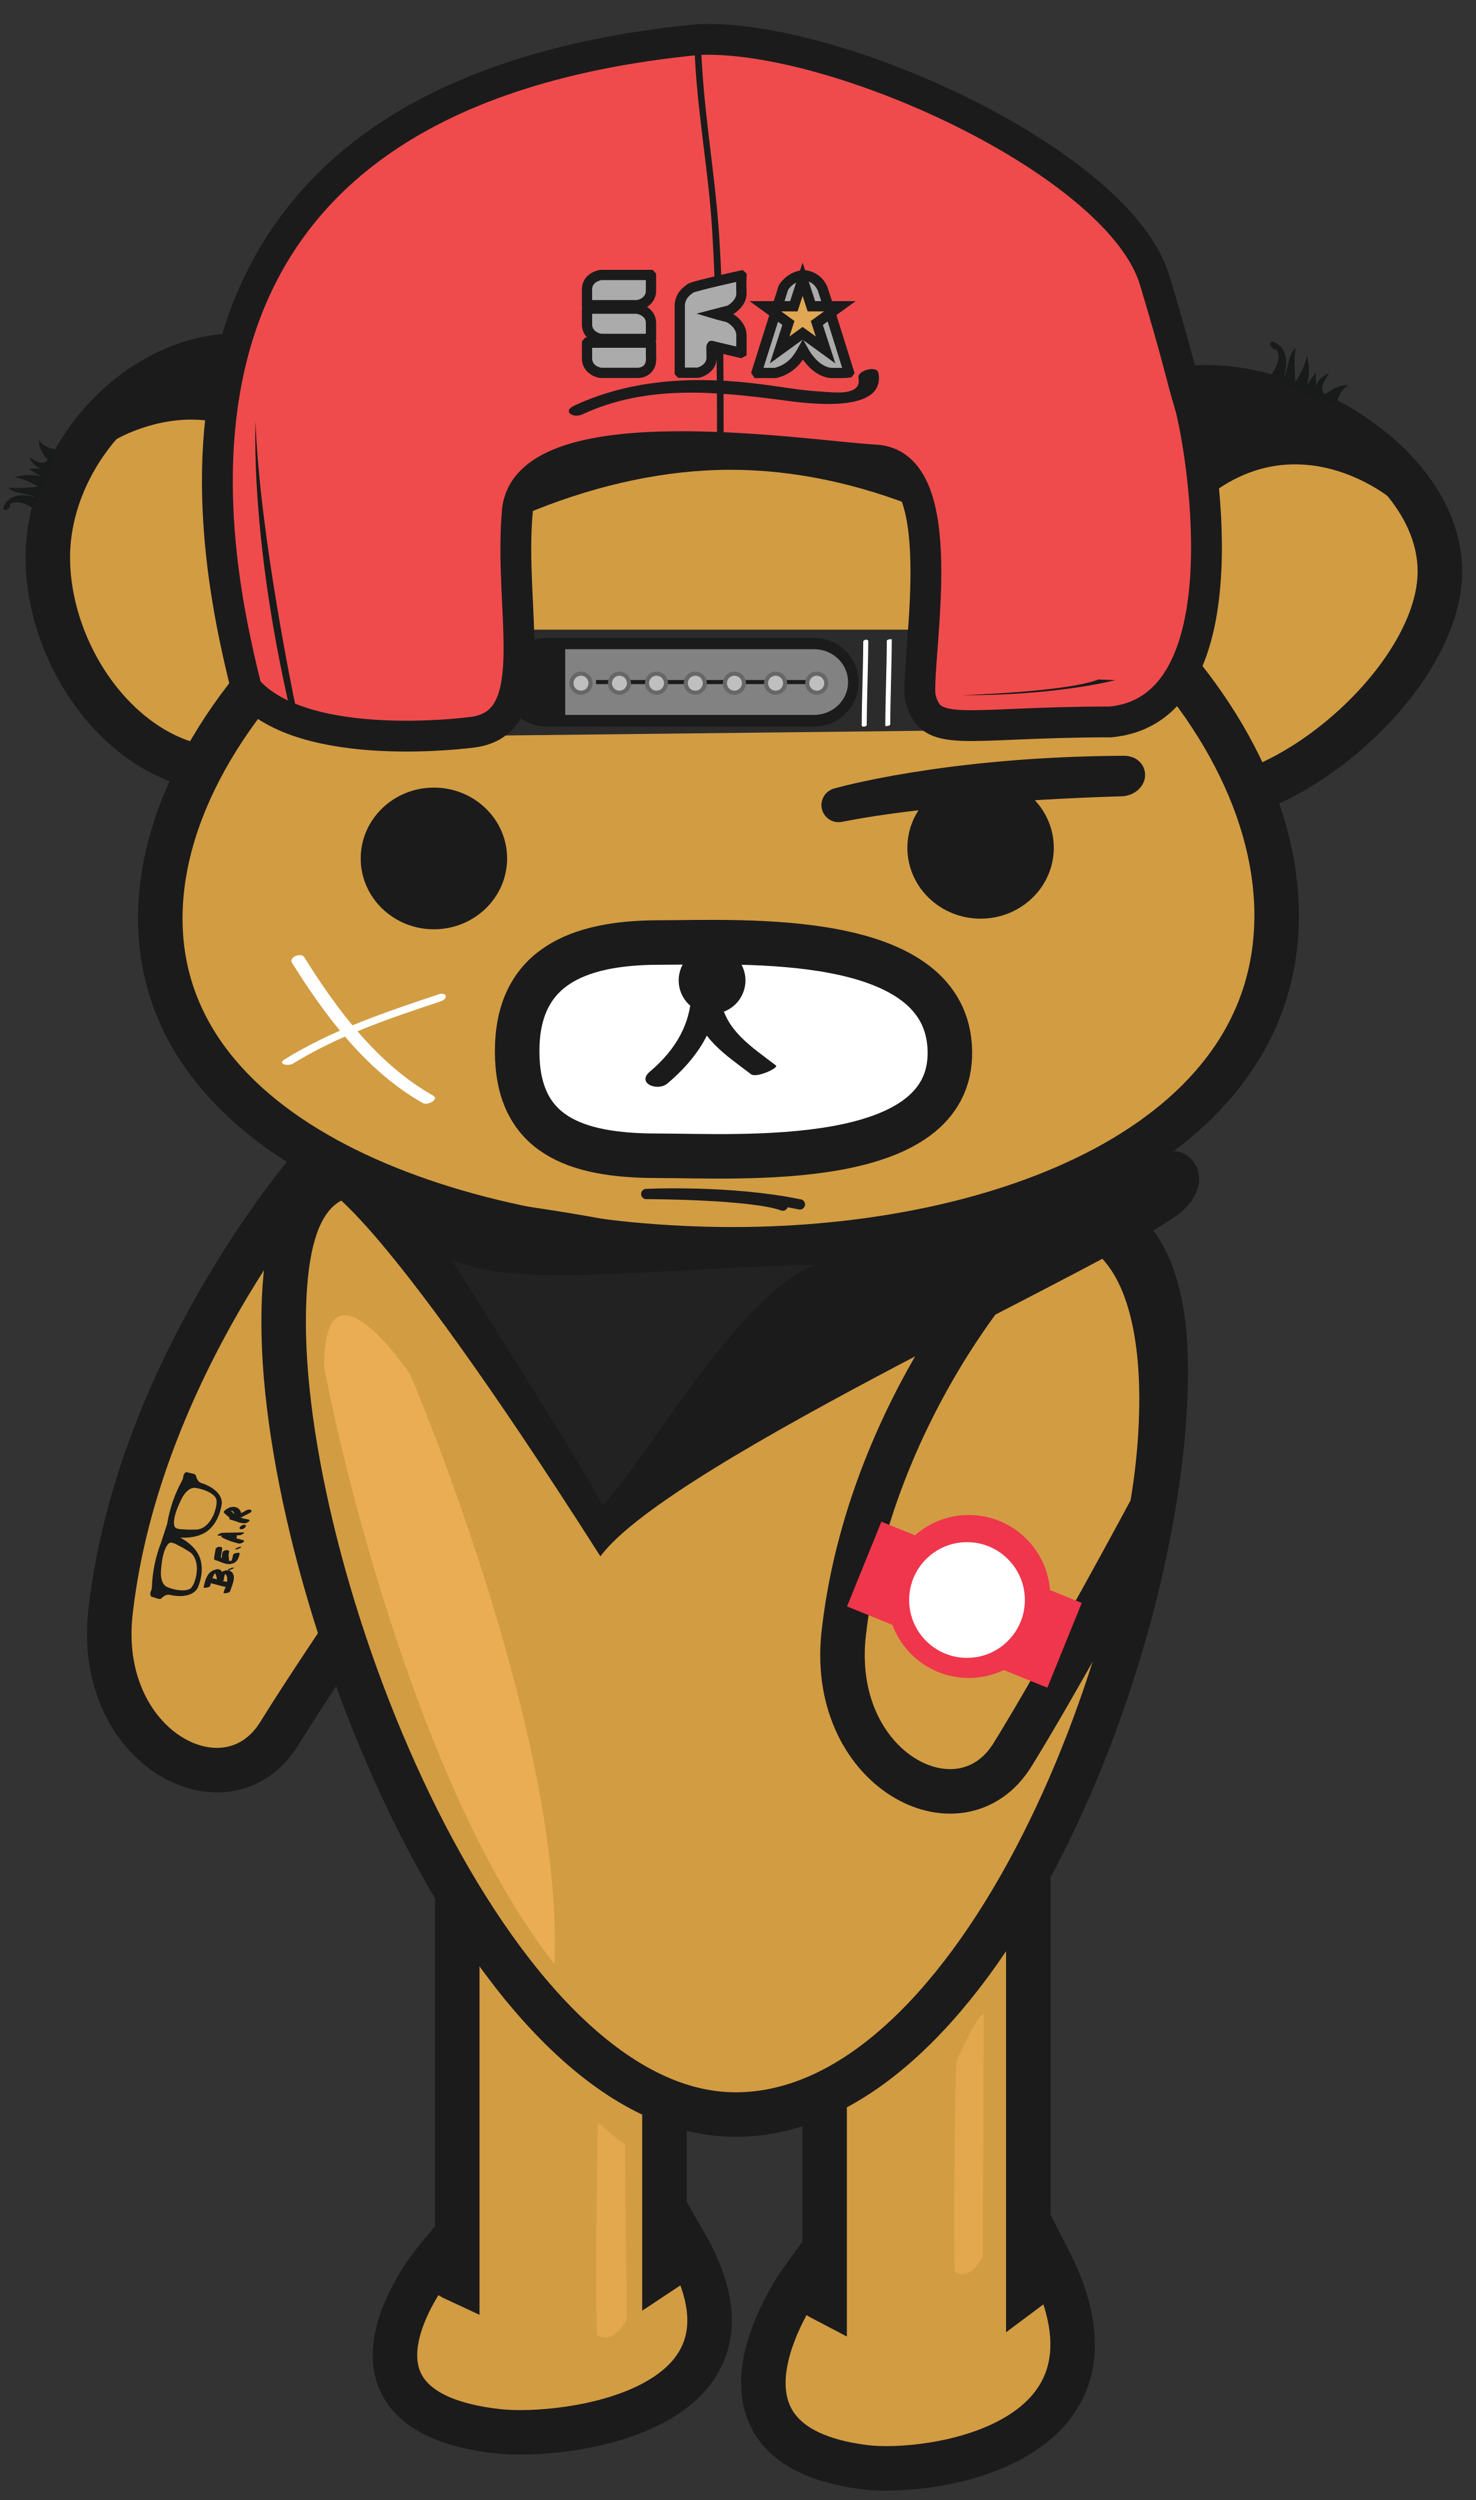 <?xml version="1.0" encoding="utf-8"?>
<!-- Generator: Adobe Illustrator 18.0.0, SVG Export Plug-In . SVG Version: 6.00 Build 0)  -->
<!DOCTYPE svg PUBLIC "-//W3C//DTD SVG 1.1//EN" "http://www.w3.org/Graphics/SVG/1.1/DTD/svg11.dtd">
<svg version="1.1" id="Calque_9" xmlns="http://www.w3.org/2000/svg" xmlns:xlink="http://www.w3.org/1999/xlink" x="0px" y="0px"
	 viewBox="0 0 431 730" style="enable-background:new 0 0 431 730;" xml:space="preserve">
<rect x="0" y="0" width="431" height="730" fill="#333333" stroke="none"/>
<path style="fill:#D29C43;stroke:#1B1B1C;stroke-width:13;stroke-miterlimit:10;" d="M89.752,342.2
	c0,0-49.185,57.384-57.383,127.647c-5.161,40.663,33.961,60.895,49.185,36.303c15.224-24.592,48.014-71.436,48.014-71.436
	L89.752,342.2z"/>
<path style="fill:#D29C43;stroke:#1B1B1C;stroke-width:13;stroke-miterlimit:10;" d="M200.141,655.248
	c-0.843,2.881-3.016,5.332-6.11,7.365V555.088c0-5.664-5.557-10.256-12.412-10.256h-35.682c-6.855,0-12.412,4.592-12.412,10.256
	v110.628c-3.161-1.459-5.479-3.272-6.563-5.428c0,0-35.943,43.582,18.532,49.596C164.691,712.004,228.241,704.226,200.141,655.248z"
	/>
<path style="fill:#D29C43;stroke:#1B1B1C;stroke-width:13;stroke-miterlimit:10;" d="M306.279,659.922
	c-0.829,3.19-2.966,5.898-6.007,8.148V549.112c0-6.267-5.464-11.347-12.203-11.347h-35.077c-6.74,0-12.203,5.08-12.203,11.347
	v122.392c-3.107-1.615-5.387-3.619-6.453-6.006c0,0-35.336,48.219,18.218,54.869C271.429,722.711,333.905,714.107,306.279,659.922z"
	/>
<path style="fill:#D29C43;stroke:#1B1B1C;stroke-width:13;stroke-miterlimit:10;" d="M340.402,400.363
	c0,79.257-54.121,217.04-125.601,217.04c-71.48,0-131.977-152.015-131.977-231.273c0-79.257,50.933-27.278,122.413-27.278
	C276.719,358.852,340.402,321.106,340.402,400.363z"/>
<path style="fill:#D29C43;stroke:#1B1B1C;stroke-width:13;stroke-miterlimit:10;" d="M13.961,162.729
	c0-29.705,26.149-58.957,55.854-58.957c29.705,0,68.266,24.081,68.266,53.785c0,29.705-41.664,67.232-71.369,67.232
	C37.007,224.789,13.961,192.434,13.961,162.729z"/>
<path style="fill:#D29C43;stroke:#1B1B1C;stroke-width:13;stroke-miterlimit:10;" d="M296.334,172.038
	c0-29.705,26.149-58.957,55.854-58.957c29.704,0,68.266,24.081,68.266,53.785c0,29.705-41.664,67.232-71.369,67.232
	C319.381,234.099,296.334,201.743,296.334,172.038z"/>
<path style="fill:#D29C43;stroke:#1B1B1C;stroke-width:13;stroke-miterlimit:10;" d="M46.804,268.176
	c0-66.558,87.816-137.511,166.506-137.511c78.689,0,159.475,70.074,159.475,136.634c0,66.559-80.148,97.471-158.837,97.471
	C135.258,364.769,46.804,334.736,46.804,268.176z"/>
<path style="fill:#FFFFFF;stroke:#1B1B1C;stroke-width:13;stroke-miterlimit:10;" d="M277.371,306.935
	c0.6,34.811-61.187,30.522-85.462,30.522c-24.274,0-40.899-6.248-40.899-30.522c0-24.274,17.236-31.743,41.51-31.743
	C216.794,275.192,276.761,271.53,277.371,306.935z"/>
<circle style="fill:#1B1B1C;" cx="207.927" cy="286.259" r="9.753"/>
<g>
	<g>
		<path style="fill:#1B1B1C;" d="M201.862,288.047c0.396,10.213-4.415,18.366-12.074,24.818c-4.014,3.382,2.181,5.947,5.112,3.478
			c8.821-7.431,15.248-16.977,14.786-28.9C209.53,283.404,201.73,284.639,201.862,288.047L201.862,288.047z"/>
	</g>
</g>
<g>
	<g>
		<path style="fill:#1B1B1C;" d="M202.657,293.257c1.089,9.711,9.528,14.928,16.626,20.382c1.606,1.235,8.19-1.866,7.304-2.546
			c-6.972-5.358-15.133-10.376-16.202-19.907C210.245,289.941,202.451,291.417,202.657,293.257L202.657,293.257z"/>
	</g>
</g>
<ellipse style="fill:#1B1B1C;" cx="286.336" cy="247.544" rx="21.376" ry="20.686"/>
<ellipse style="fill:#1B1B1C;" cx="126.703" cy="250.648" rx="21.376" ry="20.686"/>
<path style="fill:#1B1B1C;" d="M33.355,128.597c0,0,47.579-29.479,68.524,41.373c14.826-8.62,35.512-22.066,35.512-22.066
	S73.694,60.848,33.355,128.597z"/>
<path style="fill:#1B1B1C;" d="M405.801,145.318c0,0-43.576-35.998-75.895,30.442c-13.206-10.941-31.397-27.608-31.397-27.608
	S377.158,71.855,405.801,145.318z"/>
<path style="opacity:0.66;fill:#EAAD54;" d="M174.563,619.719c0,0,6.314,5.488,7.962,6.334c0,11.822,0.549,51.09,0.549,51.09
	s-3.569,7.602-8.786,4.644C173.74,661.097,174.563,619.719,174.563,619.719z"/>
<path style="opacity:0.66;fill:#EAAD54;" d="M279.194,602.106c0,0,6.501-14.808,8.046-13.963c0,11.821-0.236,70.554-0.236,70.554
	s-3.35,7.602-8.244,4.645C278.244,642.652,279.194,602.106,279.194,602.106z"/>
<path style="fill:#D29C43;stroke:#1B1B1C;stroke-width:13;stroke-miterlimit:10;" d="M311.849,354.771
	c-6.206-3.103-57.176,51.019-65.374,121.283c-5.16,40.663,33.962,60.895,49.185,36.302c15.225-24.591,40.668-72.08,40.668-72.08
	S351.498,363.045,311.849,354.771z"/>
<rect x="249.91" y="455.014" transform="matrix(0.927 0.376 -0.376 0.927 196.791 -71.467)" style="fill:#EF364C;" width="63.106" height="26.695"/>
<circle style="fill:#EF364C;" cx="282.887" cy="466.134" r="23.79"/>
<circle style="fill:#FFFFFF;" cx="282.37" cy="467.168" r="16.893"/>
<path style="fill:#1B1B1C;" d="M93.863,346.324c0,0,14.222,2.586,81.454,108.088c20.687-27.927,155.021-87.444,170.147-101.02
	c10.86-10.17,0.346-20.169-5.344-16.549c-1.455,0.926-67.576,31.72-102.055,32.41C196.004,359.943,162.129,350.461,93.863,346.324z"
	/>
<path style="fill:#222223;" d="M131.875,367.872c0,0,38.615,60.681,44.131,71.714c13.102-13.791,39.305-61.37,62.06-70.335
	C186.349,370.63,151.872,376.147,131.875,367.872z"/>
<path style="fill:#EAAD54;" d="M119.808,401.315c0,0-25.169-37.408-25.169-2.241c7.24,38.271,31.03,128.774,67.231,174.285
	C164.973,507.162,119.808,401.315,119.808,401.315z"/>
<polygon style="fill:#2B2B2B;" points="272.101,213.337 146.526,214.753 147.925,183.848 271.316,183.848 "/>
<path style="fill:#F04B4C;stroke:#1B1B1C;stroke-width:9;stroke-miterlimit:10;" d="M138.057,213.781
	c0,0-49.406,6.808-66.074-12.639C60.869,156.692,34.222,28.232,203.69,11.564c40.053-1.936,123.502,35.919,133.555,70.527
	c6.909,22.931,7.404,26.857,10.185,36.116c2.777,9.26,17.52,88.874-23.23,92.58c-43.525,0-52.765,5.316-55.544-7.65
	c-0.928-12.965,9.85-67.921-13.303-68.846c-18.521-0.925-100.538-14.231-104.243,14.476
	C148.331,178.401,159.354,211.002,138.057,213.781z"/>
<path style="fill:#1B1B1C;" d="M250.699,199.195c0,7.131-5.741,12.911-12.822,12.911h-78.349c-7.08,0-12.822-5.78-12.822-12.911l0,0
	c0-7.132,5.742-12.913,12.822-12.913h78.349C244.958,186.282,250.699,192.062,250.699,199.195L250.699,199.195z"/>
<g>
	<g>
		<path style="fill:#FFFFFF;" d="M252.072,187.348c-0.032,8.132-0.411,16.258-0.444,24.39c-0.003,0.724,1.46,0.476,1.463-0.129
			c0.033-8.132,0.412-16.257,0.444-24.39C253.538,186.495,252.074,186.743,252.072,187.348L252.072,187.348z"/>
	</g>
</g>
<g>
	<g>
		<path style="fill:#FFFFFF;" d="M258.953,187.089c-0.032,8.28-0.412,16.554-0.444,24.835c-0.001,0.194,1.447,0,1.449-0.388
			c0.033-8.28,0.412-16.554,0.444-24.835C260.403,186.508,258.955,186.701,258.953,187.089L258.953,187.089z"/>
	</g>
</g>
<path style="fill:none;stroke:#828282;stroke-width:9;stroke-miterlimit:10;" d="M169.543,194.046h68.142
	c3.018,0,5.461,2.284,5.461,5.101l0,0c0,2.815-2.443,5.1-5.461,5.1h-68.142V194.046z"/>
<circle style="fill:#666766;" cx="169.654" cy="199.479" r="3.378"/>
<circle style="fill:#BFBFBF;" cx="169.654" cy="199.479" r="2.185"/>
<circle style="fill:#666766;" cx="180.879" cy="199.479" r="3.378"/>
<circle style="fill:#BFBFBF;" cx="180.879" cy="199.479" r="2.185"/>
<circle style="fill:#666766;" cx="191.707" cy="199.479" r="3.378"/>
<circle style="fill:#BFBFBF;" cx="191.708" cy="199.479" r="2.185"/>
<circle style="fill:#666766;" cx="203.032" cy="199.479" r="3.377"/>
<circle style="fill:#BFBFBF;" cx="203.032" cy="199.479" r="2.185"/>
<circle style="fill:#666766;" cx="214.457" cy="199.479" r="3.378"/>
<circle style="fill:#BFBFBF;" cx="214.456" cy="199.479" r="2.186"/>
<circle style="fill:#666766;" cx="226.476" cy="199.479" r="3.378"/>
<circle style="fill:#BFBFBF;" cx="226.476" cy="199.479" r="2.186"/>
<circle style="fill:#666766;" cx="238.496" cy="199.479" r="3.378"/>
<circle style="fill:#BFBFBF;" cx="238.497" cy="199.479" r="2.186"/>
<g>
	<g>
		<path style="fill:#1B1B1C;" d="M202.724,10.049c0.135,19.152,4.062,37.972,5.224,57.052c1.209,19.853,1.427,39.694,1.428,59.578
			c0,0.375,1.932,0.078,1.932-0.518c0-19.228-0.064-38.456-1.331-57.65c-1.3-19.694-5.182-39.216-5.321-58.98
			C204.653,9.152,202.72,9.455,202.724,10.049L202.724,10.049z"/>
	</g>
</g>
<path style="fill:#191A1A;stroke:#1B1B1C;stroke-width:10;stroke-linecap:round;stroke-linejoin:round;stroke-miterlimit:10;" d="
	M244.868,235.058c0,0,31.626-9.165,83.475-9.387c2.089,0.133,0.638,1.799-0.914,1.835
	C327.429,227.506,277.078,228.687,244.868,235.058z"/>
<path style="fill:#191A1A;" d="M210.827,190.556"/>
<path style="fill:#191A1A;" d="M202.209,188.487"/>
<path style="fill:#191A1A;" d="M54.462,429.834c-0.369-0.068-0.915,0.723-0.946,1.238c0.015,0.626-0.442,1.419-0.442,1.419
	c-1.973,3.552-3.523,7.902-4.258,12.403l-1.762,5.457c-1.668,4.243-2.557,8.776-2.677,12.837c0,0-0.012,0.916-0.343,1.445
	c-0.237,0.46-0.171,1.419,0.18,1.547c0,0,1.898,0.635,2.173,0.658c0,0,0.459,0.091,0.669-0.09c0.209-0.184,1.331-1.497,2.709-1.042
	c0,0,5.917,1.483,7.942-2.059c0,0,3.104-6.418-0.633-11.088c0,0-1.293-1.936-4.406-3.591l0.269-0.018
	c3.521,0.171,5.623-0.835,5.623-0.835c5.598-2.106,6.208-9.208,6.208-9.208c0.068-4.08-5.775-5.827-5.775-5.827
	c-1.418-0.312-1.71-2.015-1.797-2.279c-0.088-0.265-0.53-0.421-0.53-0.421C56.418,430.259,54.462,429.834,54.462,429.834z
	 M51.269,450.806c0.357,0.173,1.917,0.994,2.079,1.077c-0.002-0.001-0.002-0.001,0.005,0.004c0.014,0.006,0.011,0.005-0.005-0.004
	c0.047,0.038,2.037,1.238,2.037,1.238c2.983,2.111,1.918,6.911,1.918,6.911c-0.603,3.012-1.684,3.777-1.684,3.777
	c-1.626,1.086-5.106,0.335-6.763-0.418c-1.764-0.716-1.879-3.227-1.88-4.207c0.401-7.677,2.485-8.652,2.485-8.652
	C50.034,450.272,50.596,450.519,51.269,450.806z M63.102,437.535c0,0,0.539,1.209-0.482,4.107c0,0-1.535,4.668-5.179,4.96
	c0,0-2.324,0.017-2.384,0.024c0.018,0.001,0.02,0.001,0.005,0.001c-0.009-0.001-0.008-0.001-0.005-0.001
	c-0.182-0.011-1.942-0.103-2.337-0.136c-0.727-0.097-1.335-0.173-1.696-0.686c0,0-1.293-1.905,2.284-8.708
	c0.503-0.843,1.885-2.942,3.767-2.656C58.883,434.639,62.258,435.77,63.102,437.535z"/>
<g>
	<g>
		<path style="fill:#191A1A;" d="M60.826,462.055c1.484,0.369,2.95,0.803,4.434,1.171c0.478,0.119,1.029,0.023,1.366-0.366
			c0.274-0.316,0.2-0.813-0.248-0.925c-1.484-0.369-2.95-0.802-4.434-1.171c-0.478-0.119-1.029-0.023-1.366,0.366
			C60.304,461.447,60.379,461.943,60.826,462.055L60.826,462.055z"/>
	</g>
</g>
<g>
	<g>
		<path style="fill:#191A1A;" d="M61.388,463.006c0.233-1.332,0.664-2.65,1.443-3.766c0.131-0.188,0.294-0.376,0.485-0.505
			c-1.002,0.683-0.898-0.062-0.432,0.751c0.387,0.676,0.447,1.569,0.527,2.323c0.035,0.328,1.925-0.041,1.932-0.518
			c0.01-0.689,0.161-1.271,0.492-1.868c-0.089-0.009-0.178-0.018-0.266-0.027c0.286,0.188,0.493,0.435,0.621,0.739
			c0.136,0.259,0.143,0.583,0.161,0.866c0.085,1.362-0.691,2.765-1.104,4.03c-0.105,0.322,1.748,0.112,1.901-0.356
			c0.563-1.723,2.273-4.885-0.019-6.056c-0.629-0.321-1.84,0.001-2.382,0.377c-0.956,0.663-1.319,1.672-1.335,2.814
			c0.644-0.173,1.288-0.345,1.932-0.518c-0.102-0.96-0.18-2.305-1.041-2.934c-0.545-0.398-1.6-0.042-2.13,0.197
			c-1.787,0.805-2.412,3.227-2.716,4.971C59.428,463.684,61.288,463.574,61.388,463.006L61.388,463.006z"/>
	</g>
</g>
<g>
	<g>
		<path style="fill:#191A1A;" d="M66.777,458.472c0.401,0,2.2-0.784,1.254-0.784C67.63,457.688,65.83,458.472,66.777,458.472
			L66.777,458.472z"/>
	</g>
</g>
<g>
	<g>
		<path style="fill:#191A1A;" d="M62.938,455.471c1.389,0.488,2.822,1.39,4.346,1.181c1.764-0.241,2.407-1.388,2.694-3.033
			c0.086-0.494-1.824-0.158-1.908,0.329c-0.093,0.537-0.208,1.055-0.42,1.558c-0.077,0.183-0.182,0.34-0.314,0.486
			c0.502-0.075,0.601-0.125,0.298-0.151c-0.115-0.024-0.229-0.053-0.341-0.087c-0.949-0.262-1.845-0.727-2.773-1.054
			C64.071,454.544,62.334,455.259,62.938,455.471L62.938,455.471z"/>
	</g>
</g>
<g>
	<g>
		<path style="fill:#191A1A;" d="M64.463,454.83c0.086-0.879,0.33-1.733,0.414-2.612c0.091-0.951-1.872-0.651-1.951,0.17
			c-0.085,0.88-0.329,1.733-0.415,2.612C62.42,455.95,64.383,455.65,64.463,454.83L64.463,454.83z"/>
	</g>
</g>
<g>
	<g>
		<path style="fill:#191A1A;" d="M66.86,455.104c-0.099-0.597-0.219-1.214,0.019-1.794c0.404-0.981-1.535-0.874-1.83-0.158
			c-0.341,0.827-0.264,1.605-0.121,2.469C65.062,456.436,67,455.955,66.86,455.104L66.86,455.104z"/>
	</g>
</g>
<g>
	<g>
		<path style="fill:#191A1A;" d="M68.947,452.389c0.401,0,2.2-0.783,1.254-0.783C69.801,451.606,68.002,452.389,68.947,452.389
			L68.947,452.389z"/>
	</g>
</g>
<g>
	<g>
		<path style="fill:#191A1A;" d="M64.818,448.876c1.533,0.866,3.219,1.384,4.919,1.809c0.587,0.147,2.274-0.746,1.192-1.017
			c-1.586-0.397-3.139-0.897-4.567-1.704C65.834,447.666,64.046,448.44,64.818,448.876L64.818,448.876z"/>
	</g>
</g>
<g>
	<g>
		<path style="fill:#191A1A;" d="M64.045,448.388c1.97-0.092,3.943-0.039,5.913-0.132c0.543-0.026,2.106-0.894,0.822-0.834
			c-1.97,0.093-3.943,0.04-5.913,0.132C64.324,447.58,62.761,448.448,64.045,448.388L64.045,448.388z"/>
	</g>
</g>
<g>
	<g>
		<path style="fill:#191A1A;" d="M69.168,448.575c-0.023-0.137-0.046-0.275-0.068-0.412c-0.117-0.708-2.057-0.24-1.932,0.518
			c0.023,0.137,0.046,0.275,0.068,0.412C67.353,449.8,69.294,449.332,69.168,448.575L69.168,448.575z"/>
	</g>
</g>
<g>
	<g>
		<path style="fill:#191A1A;" d="M70.536,446.492c0.852,0,2.005-1.294,0.698-1.294C70.382,445.198,69.23,446.492,70.536,446.492
			L70.536,446.492z"/>
	</g>
</g>
<g>
	<g>
		<path style="fill:#191A1A;" d="M67.311,443.708c1.316,0.405,2.629,0.796,3.987,1.034c0.318-0.374,0.636-0.748,0.954-1.122
			c-1.888-0.013-3.806-1.372-5.041-2.703c-0.038,0.189-0.076,0.378-0.114,0.567c0.448-0.437,0.605-0.535,1.054-0.032
			c0.391,0.438,0.422,1.145,0.43,1.693c0.009,0.62,1.348,0.185,1.573,0.055c0.954-0.553,1.968-0.992,2.923-1.544
			c0.284-0.164,0.563-0.588,0.158-0.797c-0.423-0.218-0.988-0.052-1.371,0.169c-0.955,0.552-1.968,0.991-2.923,1.544
			c0.524,0.018,1.048,0.037,1.573,0.055c-0.046-3.069-3.086-3.351-4.977-1.506c-0.148,0.144-0.287,0.381-0.114,0.567
			c1.518,1.637,3.8,3.064,6.093,3.08c0.498,0.004,2.082-0.925,0.954-1.122c-1.358-0.238-2.671-0.629-3.987-1.034
			C67.833,442.414,66.207,443.368,67.311,443.708L67.311,443.708z"/>
	</g>
</g>
<g>
	<g>
		<path style="fill:#FFFFFF;" d="M128.152,290.304c-15.481,5.162-31.112,10.388-45.069,19.019c-2.228,1.378,1.125,2.056,2.426,1.252
			c13.368-8.267,28.367-13.272,43.194-18.216C130.962,291.606,130.461,289.535,128.152,290.304L128.152,290.304z"/>
	</g>
</g>
<g>
	<g>
		<path style="fill:#FFFFFF;" d="M85.282,281.138c9.782,15.668,21.833,31.7,38.203,40.938c1.426,0.805,4.844-1.14,2.99-2.187
			c-16.162-9.121-27.988-24.955-37.649-40.43C87.931,278.026,84.235,279.461,85.282,281.138L85.282,281.138z"/>
	</g>
</g>
<path style="fill:#191A1A;" d="M325.726,198.584c-20.41,4.874-44.763,4.391-44.763,4.391s30.576-0.934,39.765-4.587"/>
<path style="fill:#191A1A;" d="M74.624,123.117c0,0-1.707,32.882,9.906,83.415c0.606,2.003,1.897,0.21,1.579-1.309
	C86.109,205.223,75.77,155.93,74.624,123.117z"/>
<path style="fill:#191A1A;stroke:#1B1B1C;stroke-width:3;stroke-linecap:round;stroke-linejoin:round;stroke-miterlimit:10;" d="
	M233.575,351.665c-20.547-4.258-44.875-3.043-44.875-3.043s30.591,0.014,39.886,3.39"/>
<g>
	<path style="fill:#191A1A;" d="M371.195,109.452c0,0,3.568-4.583,1.485-7.442c-1.441,0.17-2.65-2.451-1.004-2.276
		c1.477,0.527,5.615,2.584,3.094,10.762c1.458-2.511,1.315-7.215,3.607-8.892c-0.496,1.924-0.396,7.102-0.132,9.887
		c2.392-3.421,3.507-7.146,3.299-7.866c0.6,1.958,1.074,5.462,0.029,8.914c1.949-2.892,2.659-3.724,2.659-3.724l0.066,4.605
		c0,0-0.458-2.509,3.745-4.437c-0.21,0.95-3.451,4.085-1.155,6.118c3.475-2.466,5.535-2.895,6.71-2.513
		c-1.285,0.616-3.07,2.908-3.276,5.775c-1.75-0.348-10.764-3.828-10.764-3.828L371.195,109.452z"/>
</g>
<g>
	<path style="fill:#191A1A;" d="M9.534,148.33c0,0-4.158-2.962-6.59-1.026c0.203,1.26-2.053,2.419-1.961,0.967
		c0.407-1.316,2.059-5.027,9.335-3.12c-2.26-1.187-6.385-0.884-7.943-2.835c1.709,0.363,6.251,0.081,8.687-0.255
		c-3.094-1.971-6.407-2.811-7.031-2.602c1.697-0.601,4.756-1.148,7.826-0.359c-2.612-1.604-3.369-2.196-3.369-2.196l4.042-0.232
		c0,0-2.186,0.497-4.036-3.123c0.842,0.15,3.715,2.878,5.415,0.786c-2.295-2.959-2.749-4.752-2.457-5.798
		c0.588,1.105,2.668,2.587,5.193,2.662c-0.24,1.548-2.959,9.595-2.959,9.595L9.534,148.33z"/>
</g>
<path style="fill:#ABABAB;stroke:#1B1B1C;stroke-width:3;stroke-miterlimit:10;" d="M171.408,88.928l0.167,0.188h14.507
	c0,0,3.611-0.439,4.008-3.841c0.02-3.445,0-4.801,0-4.801l-0.168-0.188h-14.439c0,0-3.826,0.481-4.076,3.967
	C171.429,87.779,171.408,88.928,171.408,88.928z"/>
<path style="fill:#ABABAB;stroke:#1B1B1C;stroke-width:3;stroke-miterlimit:10;" d="M190.099,98.759l-0.167,0.188h-14.507
	c0,0-3.612-0.438-4.008-3.841c-0.021-3.444,0-4.801,0-4.801l0.167-0.188h14.439c0,0,3.825,0.479,4.075,3.965
	C190.079,97.611,190.099,98.759,190.099,98.759z"/>
<path style="fill:#ABABAB;stroke:#1B1B1C;stroke-width:3;stroke-miterlimit:10;" d="M186.02,108.872h-10.594
	c0,0-3.612-0.438-4.008-3.84c-0.021-3.445,0-4.802,0-4.802l0.167-0.188h18.338l0.157,0.23c0,0,0.037,1.516,0.02,3.736
	C190.55,109.155,186.02,108.872,186.02,108.872z"/>
<path style="fill:#ABABAB;stroke:#1B1B1C;stroke-width:3;stroke-miterlimit:10;" d="M221.15,108.899l-0.178-0.267l7.789-24.655
	c0,0,1.821-3.168,5.627-3.582c0,0,3.882-0.281,5.806,3.85c1.482,4.501,7.685,24.432,7.685,24.432l-0.172,0.223h-4.787
	c0,0-4.606,0.311-8.494-6.768c-0.896,1.6-2.821,5.513-8.003,6.77C222.542,108.854,221.15,108.899,221.15,108.899z"/>
<path style="fill:#ABABAB;stroke:#1B1B1C;stroke-width:3;stroke-miterlimit:10;" d="M198.497,108.647l0.177,0.177h5.211
	c0,0,4.019-0.914,3.916-4.629c-0.103-3.717,0.002-3.175,0.002-3.175l8.447,1.985l0.256-0.138v-5.013c0,0,0.186-3.126-3.824-5.22
	c-2.581-0.619-3.716-0.958-3.716-0.958l4.144-1.077c0,0,3.498-1.945,3.398-5.013c-0.1-3.067,0.001-5.043,0.001-5.043l-0.082-0.079
	c0,0-12.289,2.684-14.627,3.608c-1.455,0.983-3.087,2.261-3.303,4.935V108.647z"/>
<polygon style="fill:#E1A752;stroke:#1B1B1C;stroke-width:3;stroke-miterlimit:10;" points="234.366,81.539 236.927,89.427 
	245.221,89.427 238.513,94.301 241.074,102.187 234.366,97.313 227.657,102.187 230.219,94.301 223.51,89.427 231.804,89.427 "/>
<g>
	<path style="fill:#F04B4C;" d="M253.573,109.578c2.857,11.432-27.281,4.677-34.037,4.157c-16.888-1.039-31.438-2.598-47.027,4.417
		c-1.3,0.52-2.599,1.039-3.638,1.559"/>
	<g>
		<path style="fill:#1B1B1C;" d="M250.675,110.354c1.084,5.473-7.612,4.159-10.897,3.98c-5.708-0.311-11.337-1.341-16.996-2.083
			c-18.696-2.451-37.798-1.875-55.082,6.174c-3.647,1.698-0.316,3.81,2.341,2.572c18.802-8.756,38.954-6.728,58.899-4.089
			c6.109,0.808,29.973,4.225,27.53-8.107C256.049,106.672,250.233,108.123,250.675,110.354L250.675,110.354z"/>
	</g>
</g>
</svg>
